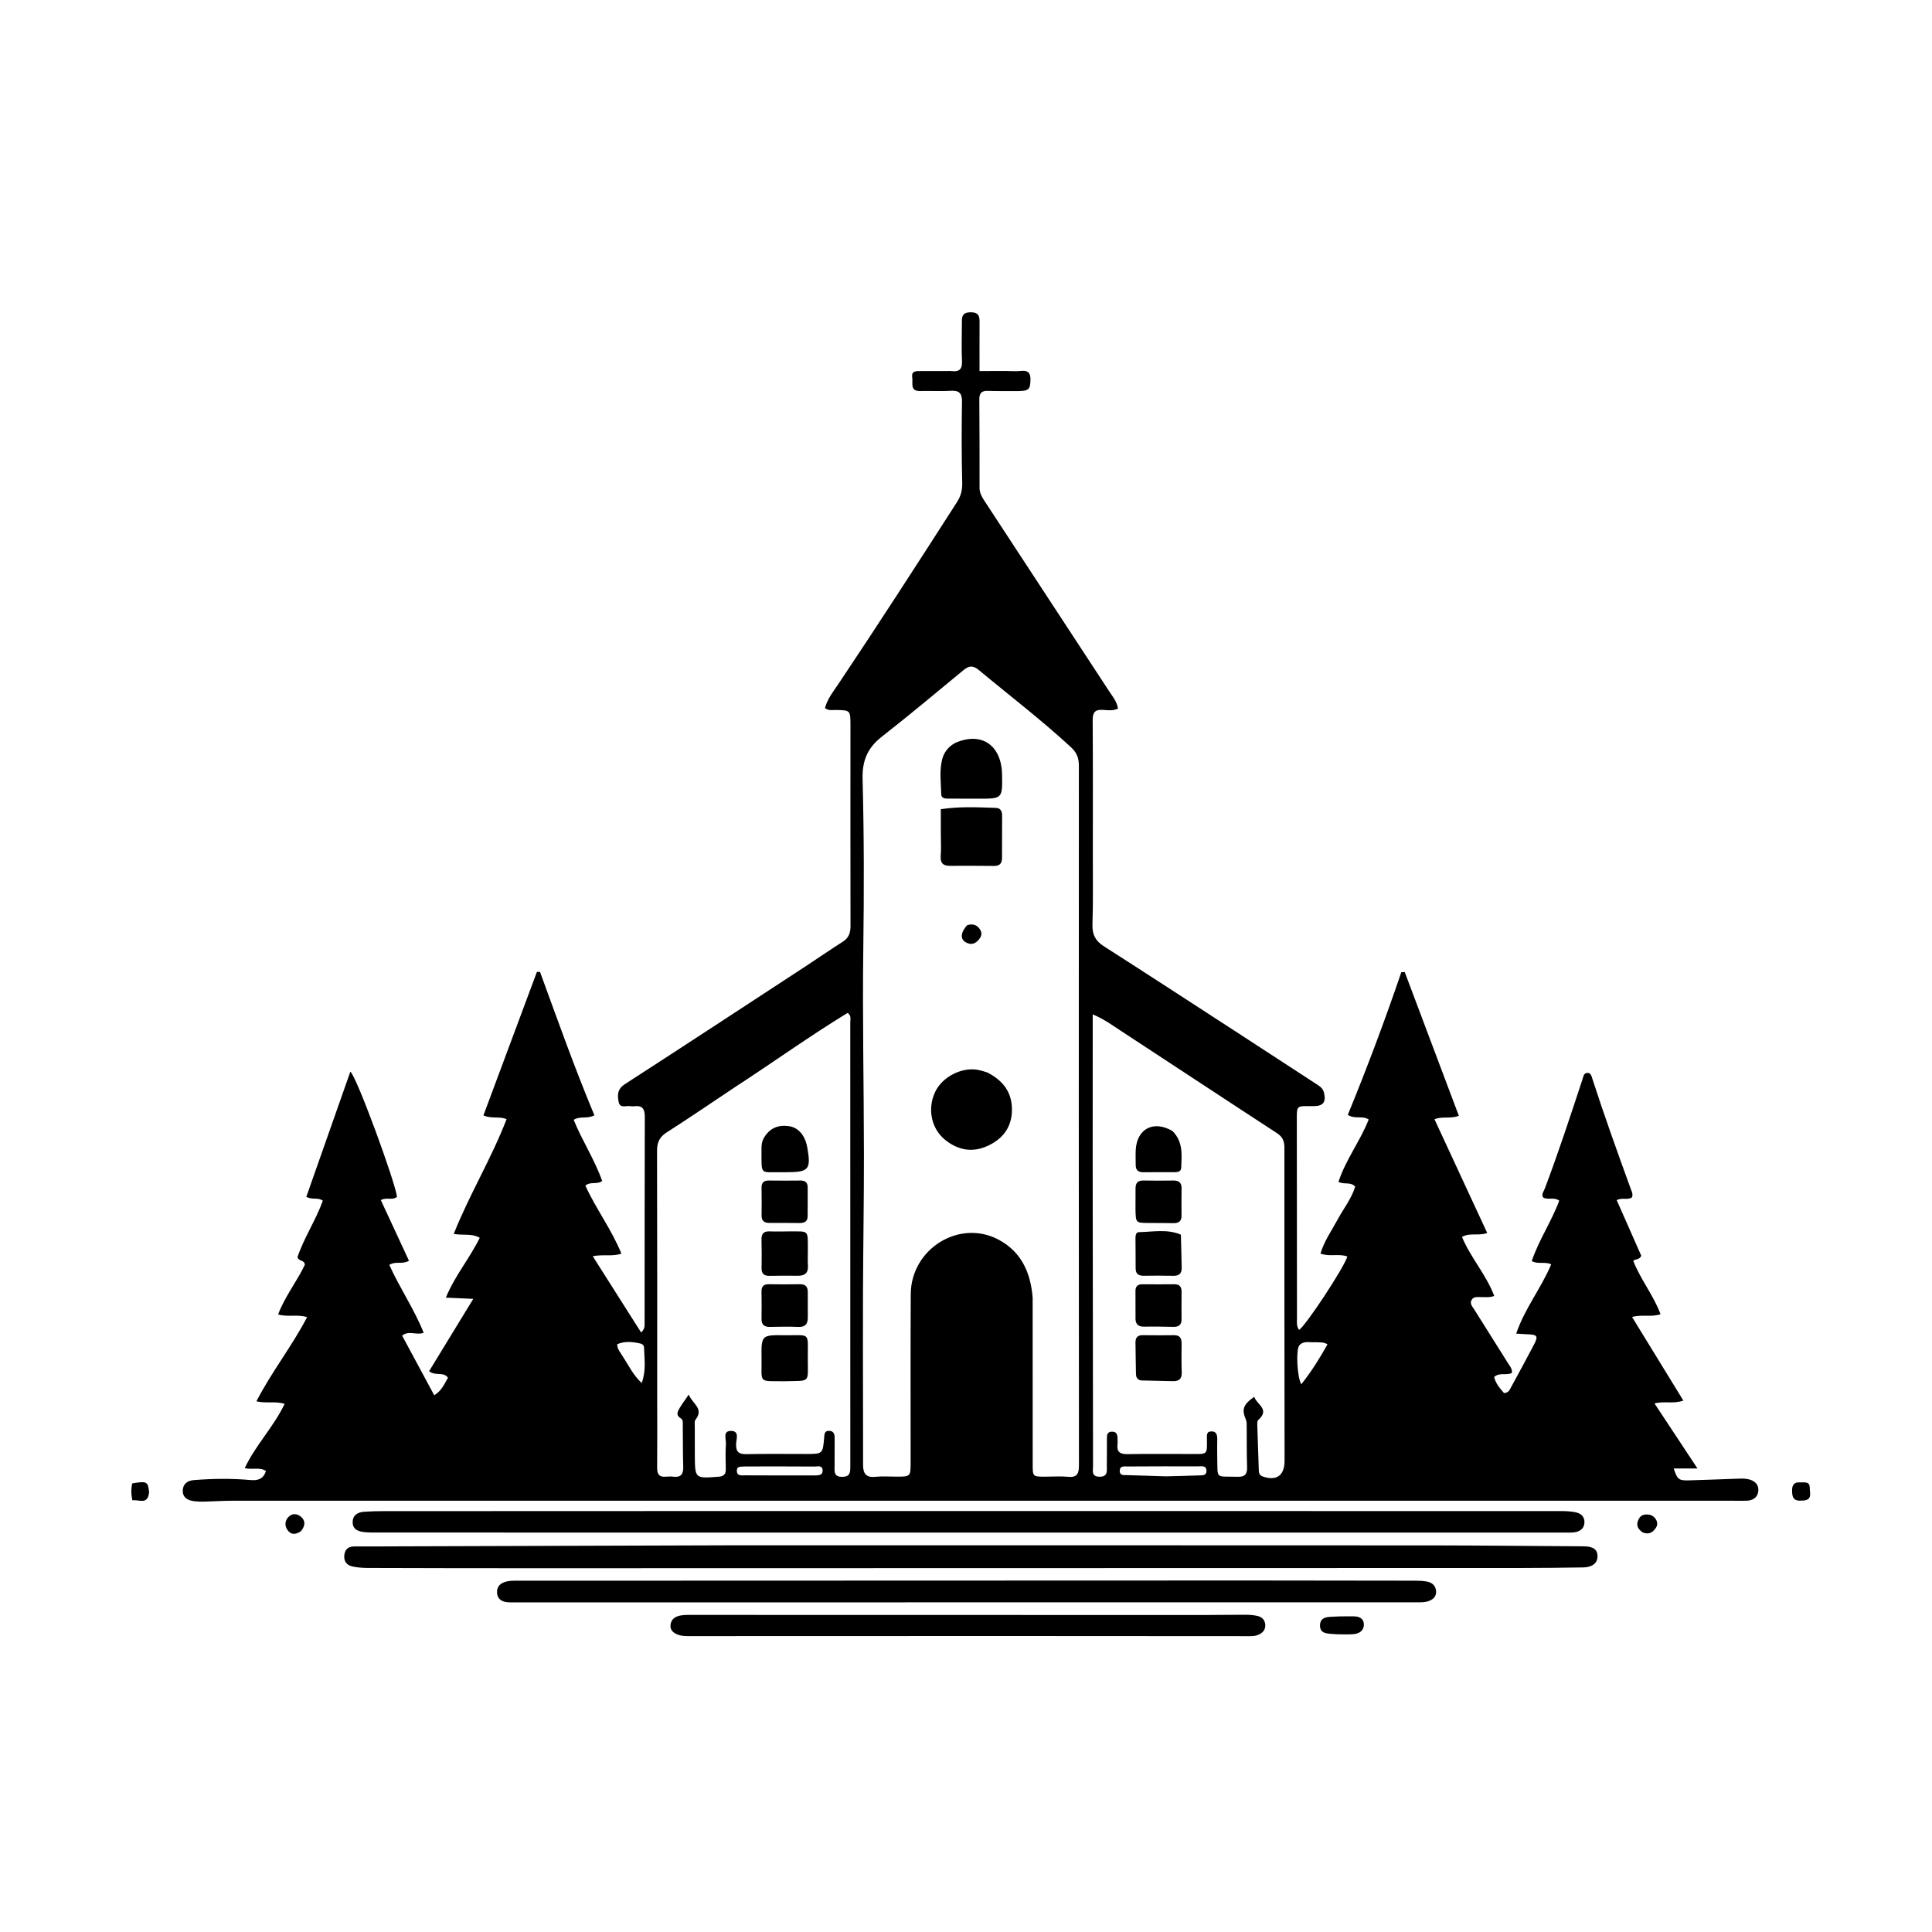 <svg version="1.1" id="Layer_1" xmlns="http://www.w3.org/2000/svg" xmlns:xlink="http://www.w3.org/1999/xlink" x="0px" y="0px"
	 width="100%" viewBox="0 0 1024 1024" enable-background="new 0 0 1024 1024" xml:space="preserve">
<path fill="#000000" opacity="1" stroke="none" 
	d="
M500.914,196.673 
	C502.4,196.673 503.412,196.569 504.397,196.69 
	C508.451,197.19 510.073,195.649 509.874,191.394 
	C509.571,184.908 509.779,178.398 509.817,171.899 
	C509.836,168.741 509.33,165.56 514.411,165.523 
	C519.333,165.487 519.213,168.311 519.19,171.678 
	C519.135,179.795 519.173,187.914 519.173,196.679 
	C525.803,196.679 532.093,196.521 538.368,196.745 
	C541.583,196.859 546.312,194.876 546.167,201.262 
	C546.043,206.689 545.321,207.324 538.006,207.296 
	C533.173,207.277 528.338,207.326 523.509,207.165 
	C520.291,207.057 519.044,208.412 519.066,211.595 
	C519.174,227.259 519.204,242.924 519.182,258.589 
	C519.179,261.279 520.401,263.371 521.776,265.47 
	C543.781,299.052 565.797,332.628 587.774,366.228 
	C589.648,369.093 591.986,371.772 592.561,375.581 
	C589.872,376.86 587.169,376.435 584.626,376.26 
	C580.529,375.978 579.115,377.461 579.143,381.644 
	C579.304,405.307 579.234,428.972 579.223,452.636 
	C579.217,465.135 579.414,477.642 579.028,490.129 
	C578.863,495.447 580.688,498.742 585.107,501.568 
	C608.686,516.642 632.131,531.924 655.609,547.158 
	C669.719,556.313 683.807,565.506 697.896,574.694 
	C699.568,575.784 701.182,576.863 701.721,579.066 
	C702.949,584.078 701.395,586.268 696.273,586.279 
	C686.759,586.301 687.341,585.277 687.348,595.124 
	C687.371,629.621 687.382,664.117 687.424,698.614 
	C687.427,700.738 687.074,702.972 688.543,704.862 
	C692.028,702.739 712.544,671.645 714.121,665.968 
	C709.711,664.308 704.884,666.23 699.877,664.437 
	C701.85,657.743 705.831,652.213 709.024,646.289 
	C712.147,640.496 716.391,635.252 718.275,628.902 
	C715.764,626.209 712.474,628.016 709.418,626.415 
	C713.252,614.661 720.934,604.797 725.431,593.379 
	C722.194,591.111 718.305,593.401 714.352,590.905 
	C724.546,566.087 734.027,540.828 742.731,515.279 
	C743.334,515.256 743.938,515.233 744.541,515.211 
	C754.078,540.548 763.614,565.886 773.217,591.4 
	C768.57,593.158 764.578,591.503 760.307,593.227 
	C769.676,613.432 778.932,633.395 788.264,653.521 
	C783.507,655.2 779.085,653.186 774.878,655.597 
	C779.508,666.666 787.705,675.585 791.98,686.867 
	C789.433,687.858 787.11,687.43 784.855,687.488 
	C783.031,687.535 780.996,687.084 779.94,689.057 
	C778.882,691.033 780.443,692.559 781.372,694.047 
	C787.286,703.514 793.305,712.915 799.198,722.395 
	C800.127,723.889 801.513,725.279 801.374,727.643 
	C798.582,729.24 794.752,727.187 791.929,729.842 
	C792.756,733.371 795.047,735.909 797.175,738.361 
	C799.637,738.237 800.223,736.483 800.98,735.101 
	C804.979,727.8 808.928,720.471 812.816,713.109 
	C815.492,708.042 815.01,707.354 809.056,707.171 
	C807.585,707.126 806.117,706.997 803.613,706.842 
	C808.184,693.395 816.94,682.66 822.165,670.127 
	C818.864,668.503 815.301,670.266 811.853,668.402 
	C815.609,657.245 822.363,647.392 826.427,636.377 
	C823.593,634.289 820.465,636.16 817.913,634.705 
	C816.852,632.942 818.201,631.491 818.74,630.068 
	C826.001,610.915 832.344,591.448 838.768,572.008 
	C839.222,570.635 839.363,568.794 841.241,568.66 
	C843.208,568.519 843.533,570.377 843.969,571.727 
	C850.321,591.374 857.309,610.797 864.362,630.199 
	C864.863,631.578 865.667,632.952 864.956,634.647 
	C862.714,636.219 859.788,634.571 856.882,636.092 
	C861.312,646.117 865.716,656.082 869.921,665.598 
	C868.843,667.867 866.822,667.148 865.665,668.3 
	C869.471,678.13 876.332,686.352 880.114,696.553 
	C875.276,698.239 870.526,696.546 865.023,698.024 
	C874.16,712.915 883.039,727.386 892.203,742.321 
	C886.846,744.236 882.12,742.477 876.919,743.848 
	C884.402,755.174 891.745,766.286 899.692,778.314 
	C894.689,778.314 890.973,778.314 887.096,778.314 
	C889.04,784.134 889.732,784.753 895.163,784.621 
	C903.32,784.424 911.472,784.035 919.628,783.777 
	C921.789,783.708 924.003,783.543 926.108,783.909 
	C929.517,784.503 932.252,786.426 931.948,790.204 
	C931.672,793.642 929.074,795.326 925.661,795.419 
	C922.666,795.502 919.666,795.412 916.668,795.412 
	C652.023,795.41 387.378,795.406 122.733,795.427 
	C118.073,795.428 113.414,795.768 108.753,795.871 
	C106.76,795.914 104.743,795.906 102.772,795.652 
	C99.526,795.233 96.803,793.752 96.862,790.091 
	C96.92,786.593 99.264,784.757 102.711,784.482 
	C112.689,783.686 122.689,783.551 132.651,784.443 
	C136.69,784.805 139.499,784.003 140.985,779.688 
	C137.719,777.417 133.863,779.146 129.703,778.144 
	C135.474,765.901 145.032,756.336 150.856,744.075 
	C145.902,742.508 141.144,743.989 135.909,742.718 
	C143.986,727.048 154.702,713.606 162.769,698.112 
	C157.506,696.451 152.572,698.234 147.407,696.672 
	C151.076,686.949 157.561,678.971 161.59,670.301 
	C161.218,667.579 158.367,668.722 157.678,666.301 
	C161.038,656.218 167.319,646.865 171.109,636.417 
	C168.529,634.4 165.569,636.172 162.363,634.312 
	C170.072,612.399 177.84,590.318 185.69,568.004 
	C188.994,570.417 209.643,626.927 210.41,634.368 
	C208.024,636.336 204.877,634.431 201.845,636.068 
	C206.819,646.785 211.805,657.531 216.767,668.223 
	C213.195,670.323 209.736,668.263 206.35,670.42 
	C211.805,682.626 219.511,693.733 224.543,706.389 
	C220.696,707.89 216.852,704.946 213.127,707.892 
	C218.714,718.271 224.354,728.746 230.155,739.522 
	C234.115,737.097 235.506,733.555 237.437,730.24 
	C235.049,726.82 230.892,729.554 227.437,726.751 
	C235.009,714.353 242.645,701.849 250.842,688.426 
	C245.547,688.191 241.336,688.004 236.314,687.781 
	C241.09,676.118 248.964,666.937 254.279,656.056 
	C250.049,653.624 245.572,654.901 240.49,654.002 
	C248.817,633.045 260.476,614.037 268.493,593.19 
	C264.649,591.496 260.786,593.17 256.222,591.188 
	C265.685,565.799 275.134,540.45 284.583,515.101 
	C285.13,515.113 285.678,515.125 286.226,515.137 
	C295.547,540.607 304.599,566.178 315.039,591.124 
	C311.085,593.243 307.644,591.324 304.07,593.535 
	C308.5,604.549 315.221,614.666 319.16,625.952 
	C316.382,628.017 313.104,626.027 310.26,628.395 
	C315.806,640.648 324.141,651.569 329.359,664.46 
	C324.39,666.119 319.837,664.692 314.164,665.818 
	C322.852,679.516 331.211,692.695 339.787,706.216 
	C341.901,704.399 341.648,702.512 341.65,700.798 
	C341.684,664.468 341.648,628.137 341.755,591.807 
	C341.767,587.747 340.424,585.822 336.248,586.321 
	C335.591,586.399 334.892,586.442 334.254,586.305 
	C332.04,585.83 328.657,587.667 327.935,584.188 
	C327.207,580.682 327.085,577.284 331.134,574.668 
	C363.315,553.873 395.35,532.853 427.416,511.88 
	C433.829,507.685 440.112,503.288 446.59,499.198 
	C449.799,497.172 450.794,494.582 450.784,490.874 
	C450.69,455.377 450.764,419.88 450.757,384.383 
	C450.755,376.398 450.697,376.426 442.835,376.313 
	C441.065,376.288 439.172,376.781 437.254,375.308 
	C438.488,370.452 441.673,366.53 444.387,362.48 
	C465.72,330.646 486.472,298.436 507.176,266.192 
	C509.256,262.952 510.09,259.928 509.992,256.02 
	C509.634,241.696 509.645,227.356 509.876,213.028 
	C509.951,208.362 508.357,206.858 503.824,207.138 
	C498.511,207.467 493.16,207.102 487.831,207.253 
	C482.093,207.417 483.98,203.066 483.512,200.183 
	C482.923,196.562 485.474,196.655 487.932,196.673 
	C492.097,196.703 496.263,196.676 500.914,196.673 
M547.326,687.725 
	C547.334,717.214 547.339,746.702 547.351,776.19 
	C547.354,782.657 547.365,782.659 554.041,782.664 
	C558.039,782.667 562.068,782.351 566.028,782.736 
	C570.864,783.206 571.869,781.097 571.865,776.7 
	C571.765,653.081 571.759,529.462 571.824,405.843 
	C571.826,401.887 570.766,398.956 567.802,396.207 
	C552.15,381.693 535.18,368.772 518.801,355.138 
	C515.715,352.569 513.567,352.784 510.648,355.199 
	C496.279,367.09 481.957,379.049 467.274,390.544 
	C459.793,396.4 456.934,403.266 457.187,412.825 
	C457.976,442.622 457.979,472.431 457.571,502.253 
	C457.069,538.876 457.874,575.515 457.902,612.148 
	C457.921,636.295 457.5,660.443 457.401,684.591 
	C457.316,705.396 457.405,726.202 457.421,747.007 
	C457.429,756.836 457.468,766.666 457.45,776.495 
	C457.441,780.919 459.016,783.297 463.989,782.743 
	C467.61,782.34 471.311,782.653 474.976,782.651 
	C482.64,782.646 482.653,782.647 482.656,774.851 
	C482.667,745.195 482.539,715.539 482.718,685.885 
	C482.862,661.959 508.396,646.025 529.178,657.002 
	C540.898,663.193 546.196,673.854 547.326,687.725 
M389.611,576.165 
	C377.554,584.199 365.591,592.38 353.386,600.183 
	C349.521,602.654 348.228,605.504 348.242,609.999 
	C348.388,654.153 348.326,698.307 348.327,742.461 
	C348.327,754.291 348.413,766.122 348.298,777.95 
	C348.265,781.328 349.379,782.992 352.91,782.67 
	C354.232,782.549 355.59,782.523 356.904,782.681 
	C360.882,783.156 362.238,781.341 362.124,777.51 
	C361.906,770.184 361.968,762.849 361.89,755.519 
	C361.876,754.202 362.153,752.551 360.915,751.808 
	C357.835,749.959 359.256,747.906 360.452,745.914 
	C361.637,743.941 363.035,742.095 365.062,739.141 
	C366.899,744.09 373.362,746.416 368.583,752.573 
	C367.987,753.341 368.259,754.84 368.254,756.001 
	C368.233,761.166 368.231,766.331 368.272,771.496 
	C368.368,783.719 368.374,783.649 380.842,782.694 
	C383.603,782.483 384.717,781.4 384.675,778.704 
	C384.603,774.206 384.458,769.693 384.746,765.213 
	C384.904,762.752 382.994,758.5 387.29,758.411 
	C392.135,758.31 390.207,762.871 390.143,765.384 
	C390.035,769.627 391.642,770.814 395.702,770.725 
	C406.194,770.494 416.694,770.644 427.191,770.639 
	C436.082,770.634 436.097,770.633 436.828,761.87 
	C436.972,760.146 436.968,758.361 439.354,758.379 
	C441.74,758.396 442.397,759.923 442.381,762.041 
	C442.341,767.039 442.361,772.038 442.35,777.036 
	C442.343,779.879 441.812,782.759 446.373,782.751 
	C450.69,782.743 450.682,780.215 450.682,777.174 
	C450.674,698.697 450.694,620.219 450.662,541.742 
	C450.661,540.217 451.35,538.4 449.282,536.853 
	C429.194,549.079 410.022,562.914 389.611,576.165 
M680.847,772.427 
	C680.798,717.77 680.723,663.112 680.76,608.455 
	C680.763,604.979 679.95,602.636 676.847,600.615 
	C649.21,582.614 621.699,564.417 594.094,546.366 
	C589.563,543.403 585.159,540.15 579.167,537.628 
	C579.167,540.394 579.168,542.488 579.167,544.582 
	C579.157,568.077 579.123,591.573 579.14,615.068 
	C579.18,669.058 579.238,723.048 579.327,777.038 
	C579.331,779.497 578.305,782.675 582.773,782.695 
	C587.362,782.715 586.606,779.505 586.642,776.767 
	C586.706,771.936 586.673,767.103 586.689,762.27 
	C586.694,760.495 586.907,758.902 589.258,758.813 
	C591.83,758.716 592.279,760.338 592.299,762.374 
	C592.309,763.374 592.446,764.389 592.318,765.37 
	C591.767,769.588 593.658,770.804 597.735,770.721 
	C608.729,770.496 619.73,770.674 630.728,770.645 
	C640.257,770.621 639.808,771.561 639.692,761.816 
	C639.681,760.836 639.619,759.794 640.552,758.942 
	C643.65,758.093 645.216,759.249 645.171,762.605 
	C645.129,765.771 645.09,768.938 645.16,772.103 
	C645.438,784.507 643.949,782.317 655.926,782.724 
	C660.005,782.863 661.113,781.172 660.981,777.393 
	C660.736,770.402 660.855,763.398 660.778,756.4 
	C660.764,755.08 660.861,753.627 660.364,752.468 
	C658.044,747.063 658.807,744.53 664.772,740.319 
	C666.047,744.45 673.348,746.962 666.867,752.635 
	C666.301,753.131 666.374,754.531 666.401,755.504 
	C666.623,763.327 666.896,771.148 667.176,778.969 
	C667.23,780.488 667.383,781.899 669.214,782.547 
	C676.479,785.116 680.816,782.11 680.845,774.399 
	C680.846,774.066 680.846,773.732 680.847,772.427 
M617.914,782.488 
	C623.715,782.335 629.518,782.227 635.317,782.004 
	C637.044,781.938 639.437,782.296 639.45,779.626 
	C639.466,776.518 636.817,777.201 634.987,777.196 
	C622.539,777.159 610.091,777.191 597.643,777.259 
	C595.919,777.268 593.529,776.809 593.495,779.527 
	C593.462,782.271 595.866,781.798 597.586,781.858 
	C604.052,782.08 610.521,782.216 617.914,782.488 
M394.903,777.252 
	C393.099,777.538 390.365,776.656 390.561,779.816 
	C390.723,782.433 393.142,781.95 394.858,781.959 
	C407.134,782.022 419.411,782.032 431.688,782.003 
	C433.658,781.998 436.17,782.07 435.998,779.208 
	C435.833,776.461 433.263,777.306 431.647,777.294 
	C419.702,777.204 407.757,777.238 394.903,777.252 
M697.097,711.399 
	C694.208,711.676 690.904,710.413 688.643,713.127 
	C686.759,715.389 687.524,730.234 689.73,733.67 
	C695.095,726.957 699.484,719.868 703.605,712.539 
	C701.561,711.201 699.683,711.57 697.097,711.399 
M330.305,719.288 
	C333.26,723.736 335.479,728.738 340.124,733.039 
	C342.573,726.262 341.503,720.167 341.351,714.156 
	C341.324,713.078 340.529,712.353 339.459,712.109 
	C335.281,711.157 331.131,710.719 327.105,712.476 
	C327.222,715.293 328.867,716.843 330.305,719.288 
z"/>
<path fill="#000000" opacity="1" stroke="none" 
	d="
M392,819.025 
	C514.641,819.039 636.781,819.02 758.922,819.088 
	C785.565,819.102 812.207,819.448 838.849,819.576 
	C842.648,819.594 846.544,820.141 846.713,824.535 
	C846.881,828.93 843.262,830.702 839.166,830.765 
	C828.172,830.935 817.175,831.067 806.18,831.07 
	C630.884,831.124 455.588,831.162 280.292,831.187 
	C251.798,831.191 223.304,831.137 194.811,831.048 
	C192.166,831.04 189.472,830.821 186.89,830.279 
	C183.701,829.609 182.067,827.454 182.515,824.069 
	C182.94,820.849 184.905,819.611 188.063,819.632 
	C196.06,819.685 204.059,819.617 212.057,819.592 
	C271.871,819.403 331.686,819.212 392,819.025 
z"/>
<path fill="#000000" opacity="1" stroke="none" 
	d="
M398,800.872 
	C540.814,800.882 683.128,800.893 825.443,800.9 
	C828.776,800.9 832.104,800.855 835.389,801.613 
	C838.213,802.265 839.838,804.048 839.793,806.866 
	C839.747,809.705 837.91,811.467 835.193,812.022 
	C833.583,812.351 831.881,812.299 830.22,812.299 
	C620.248,812.301 410.276,812.292 200.304,812.276 
	C197.972,812.276 195.628,812.292 193.312,812.071 
	C189.945,811.75 186.799,810.696 186.924,806.57 
	C187.035,802.918 189.74,801.479 193.041,801.251 
	C196.361,801.021 199.697,800.939 203.026,800.937 
	C267.85,800.903 332.675,800.889 398,800.872 
z"/>
<path fill="#000000" opacity="1" stroke="none" 
	d="
M663,837.687 
	C692.328,837.716 721.156,837.735 749.984,837.793 
	C752.137,837.797 754.329,837.882 756.433,838.29 
	C759.114,838.809 760.97,840.51 761.167,843.364 
	C761.376,846.376 759.273,847.944 756.808,848.738 
	C755.118,849.283 753.203,849.265 751.388,849.265 
	C591.751,849.289 432.114,849.292 272.477,849.288 
	C270.98,849.288 269.453,849.346 267.993,849.083 
	C265.46,848.625 263.679,847.086 263.46,844.448 
	C263.233,841.709 264.422,839.656 267.169,838.631 
	C269.75,837.669 272.412,837.81 275.072,837.809 
	C404.214,837.767 533.357,837.727 663,837.687 
z"/>
<path fill="#000000" opacity="1" stroke="none" 
	d="
M533,867.122 
	C477.183,867.14 421.866,867.158 366.549,867.171 
	C363.887,867.172 361.21,867.288 358.682,866.168 
	C356.69,865.285 355.284,863.883 355.371,861.631 
	C355.462,859.288 356.71,857.538 358.981,856.715 
	C361.379,855.848 363.901,855.934 366.399,855.934 
	C457.039,855.952 547.679,855.978 638.319,855.987 
	C645.816,855.988 653.314,855.831 660.811,855.856 
	C662.785,855.862 664.801,856.088 666.719,856.547 
	C669.037,857.102 670.486,858.795 670.621,861.186 
	C670.77,863.823 669.257,865.501 666.871,866.5 
	C664.791,867.372 662.619,867.193 660.463,867.193 
	C618.142,867.174 575.821,867.147 533,867.122 
z"/>
<path fill="#000000" opacity="1" stroke="none" 
	d="
M708.249,866.18 
	C704.278,865.753 699.415,866.451 699.635,861.239 
	C699.831,856.592 704.44,857.018 707.853,856.818 
	C711.005,856.634 714.173,856.745 717.333,856.702 
	C720.365,856.662 722.829,857.724 722.882,861.035 
	C722.931,864.18 720.522,865.794 717.677,866.104 
	C714.718,866.426 711.699,866.187 708.249,866.18 
z"/>
<path fill="#000000" opacity="1" stroke="none" 
	d="
M79.027,790.914 
	C78.304,797.975 73.608,794.579 70.189,795.226 
	C69.423,791.939 69.468,789.068 70.051,786.238 
	C77.82,784.906 78.497,785.238 79.027,790.914 
z"/>
<path fill="#000000" opacity="1" stroke="none" 
	d="
M870.729,812.249 
	C868.3,810.612 867.192,808.73 868.116,806.166 
	C868.75,804.406 869.778,802.976 871.894,802.751 
	C874.196,802.505 876.132,803.093 877.497,805.048 
	C878.535,806.535 878.648,808.246 877.708,809.693 
	C876.187,812.035 874.126,813.559 870.729,812.249 
z"/>
<path fill="#000000" opacity="1" stroke="none" 
	d="
M955.033,795.333 
	C950.205,795.813 949.817,793.057 949.849,789.728 
	C949.878,786.774 951.21,785.477 954.102,785.693 
	C956.26,785.855 959.233,784.922 959.201,788.565 
	C959.177,791.331 960.898,795.385 955.033,795.333 
z"/>
<path fill="#000000" opacity="1" stroke="none" 
	d="
M159.599,811.468 
	C156.723,813.551 154.171,813.561 152.337,810.881 
	C150.792,808.624 150.975,805.973 152.917,803.986 
	C154.787,802.073 157.257,802.144 159.293,803.737 
	C162.035,805.881 161.877,808.53 159.599,811.468 
z"/>
<path fill="#000000" opacity="1" stroke="none" 
	d="
M523.206,568.394 
	C532.063,572.86 536.764,579.541 536.328,589.294 
	C535.947,597.822 531.294,603.617 523.883,607.158 
	C515.737,611.051 508.008,609.813 500.995,604.184 
	C493.614,598.26 491.418,587.791 495.619,578.801 
	C499.385,570.741 509.806,565.386 518.506,567.082 
	C519.972,567.368 521.401,567.842 523.206,568.394 
z"/>
<path fill="#000000" opacity="1" stroke="none" 
	d="
M498.66,442.01 
	C498.659,437.394 498.659,433.274 498.659,428.885 
	C508.694,427.383 518.262,427.877 527.818,428.197 
	C530.313,428.281 531.148,429.953 531.135,432.271 
	C531.094,439.744 531.081,447.217 531.093,454.689 
	C531.097,457.518 529.919,458.996 526.926,458.966 
	C519.123,458.888 511.318,458.847 503.514,458.911 
	C499.681,458.942 498.28,457.288 498.602,453.461 
	C498.906,449.834 498.663,446.16 498.66,442.01 
z"/>
<path fill="#000000" opacity="1" stroke="none" 
	d="
M506.146,393.833 
	C520.086,387.564 530.83,394.901 531.108,410.457 
	C531.338,423.337 531.338,423.337 518.559,423.317 
	C513.232,423.308 507.905,423.319 502.577,423.282 
	C500.888,423.271 498.929,423.234 498.873,420.946 
	C498.723,414.811 497.838,408.601 499.344,402.567 
	C500.242,398.97 502.397,395.922 506.146,393.833 
z"/>
<path fill="#000000" opacity="1" stroke="none" 
	d="
M512.568,490.383 
	C515.65,489.427 517.816,490.213 519.388,492.55 
	C520.416,494.076 520.419,495.679 519.393,497.193 
	C517.485,500.009 514.992,501.276 511.793,499.395 
	C508.883,497.683 509.1,494.342 512.568,490.383 
z"/>
<path fill="#000000" opacity="1" stroke="none" 
	d="
M415.985,732.085 
	C401.474,731.939 403.833,733.395 403.64,720.102 
	C403.459,707.636 403.572,707.54 415.88,707.706 
	C429.788,707.892 428.122,705.524 428.151,720.234 
	C428.177,733.379 429.703,731.684 415.985,732.085 
z"/>
<path fill="#000000" opacity="1" stroke="none" 
	d="
M417.968,652.666 
	C428.839,652.767 428.137,651.435 428.175,662.316 
	C428.185,665.148 428.041,667.988 428.217,670.809 
	C428.464,674.743 426.567,676.211 422.866,676.167 
	C417.869,676.106 412.871,676.126 407.875,676.219 
	C404.964,676.273 403.591,675.091 403.645,672.084 
	C403.734,667.089 403.75,662.088 403.613,657.094 
	C403.525,653.93 404.728,652.506 407.984,652.661 
	C411.141,652.812 414.312,652.676 417.968,652.666 
z"/>
<path fill="#000000" opacity="1" stroke="none" 
	d="
M428.157,697.785 
	C428.257,701.707 426.888,703.447 423.137,703.29 
	C418.166,703.082 413.178,703.171 408.2,703.282 
	C405.112,703.351 403.567,702.188 403.627,698.947 
	C403.717,694.135 403.683,689.32 403.614,684.507 
	C403.575,681.782 404.784,680.625 407.51,680.667 
	C412.987,680.75 418.467,680.763 423.944,680.664 
	C426.937,680.611 428.16,682.005 428.144,684.861 
	C428.12,689.011 428.156,693.161 428.157,697.785 
z"/>
<path fill="#000000" opacity="1" stroke="none" 
	d="
M423.744,648.227 
	C418.132,648.209 412.99,648.123 407.849,648.175 
	C404.952,648.204 403.597,647.028 403.655,644.037 
	C403.749,639.229 403.704,634.418 403.635,629.609 
	C403.597,626.932 404.708,625.668 407.474,625.706 
	C413.112,625.786 418.752,625.767 424.391,625.712 
	C426.904,625.688 428.075,626.917 428.088,629.312 
	C428.115,634.452 428.112,639.592 428.063,644.731 
	C428.039,647.213 426.602,648.273 423.744,648.227 
z"/>
<path fill="#000000" opacity="1" stroke="none" 
	d="
M404.769,603.316 
	C407.861,597.814 412.514,596.142 418.032,596.864 
	C423.045,597.52 426.55,601.635 427.736,607.542 
	C427.768,607.705 427.82,607.864 427.85,608.027 
	C429.955,619.773 428.747,621.267 417.113,621.299 
	C416.449,621.301 415.785,621.314 415.121,621.301 
	C402.517,621.052 403.683,623.535 403.609,609.509 
	C403.599,607.521 403.576,605.511 404.769,603.316 
z"/>
<path fill="#000000" opacity="1" stroke="none" 
	d="
M604.633,731.652 
	C602.372,731.053 602.117,729.537 602.083,728.022 
	C601.958,722.54 601.917,717.057 601.832,711.574 
	C601.79,708.913 602.984,707.629 605.742,707.67 
	C611.225,707.751 616.71,707.76 622.193,707.685 
	C625.226,707.643 626.307,709.131 626.275,711.983 
	C626.219,717.133 626.167,722.29 626.344,727.436 
	C626.467,730.996 624.754,732.135 621.508,732.042 
	C616.029,731.884 610.548,731.839 604.633,731.652 
z"/>
<path fill="#000000" opacity="1" stroke="none" 
	d="
M625.891,654.377 
	C626.134,660.484 626.144,666.147 626.317,671.805 
	C626.417,675.047 624.96,676.269 621.814,676.196 
	C616.652,676.077 611.484,676.098 606.32,676.177 
	C603.505,676.22 601.893,675.274 601.912,672.192 
	C601.945,667.028 601.827,661.863 601.83,656.699 
	C601.831,655.208 601.841,653.094 603.648,653.063 
	C611.013,652.937 618.467,651.275 625.891,654.377 
z"/>
<path fill="#000000" opacity="1" stroke="none" 
	d="
M601.851,697.788 
	C601.836,692.983 601.847,688.653 601.817,684.324 
	C601.8,681.855 602.918,680.668 605.445,680.689 
	C611.107,680.737 616.77,680.738 622.431,680.682 
	C625.228,680.654 626.283,682.07 626.261,684.696 
	C626.221,689.525 626.202,694.355 626.253,699.184 
	C626.285,702.19 624.783,703.323 621.917,703.263 
	C616.755,703.154 611.59,703.051 606.431,703.151 
	C602.912,703.218 601.604,701.556 601.851,697.788 
z"/>
<path fill="#000000" opacity="1" stroke="none" 
	d="
M601.835,640.888 
	C601.841,636.915 601.875,633.426 601.859,629.938 
	C601.847,627.129 602.958,625.632 606.013,625.697 
	C611.327,625.811 616.645,625.774 621.961,625.707 
	C624.841,625.671 626.292,626.872 626.258,629.837 
	C626.203,634.654 626.177,639.472 626.238,644.289 
	C626.276,647.35 624.682,648.351 621.87,648.293 
	C617.386,648.201 612.899,648.247 608.413,648.201 
	C601.98,648.134 601.98,648.121 601.835,640.888 
z"/>
<path fill="#000000" opacity="1" stroke="none" 
	d="
M621.423,599.458 
	C627.183,605.186 626.325,612.135 626.075,618.899 
	C625.992,621.126 624.108,621.277 622.392,621.283 
	C616.917,621.305 611.441,621.253 605.967,621.309 
	C603.294,621.337 601.938,620.174 601.948,617.468 
	C601.958,614.814 601.819,612.154 601.96,609.507 
	C602.558,598.288 611.37,593.579 621.423,599.458 
z"/>
</svg>